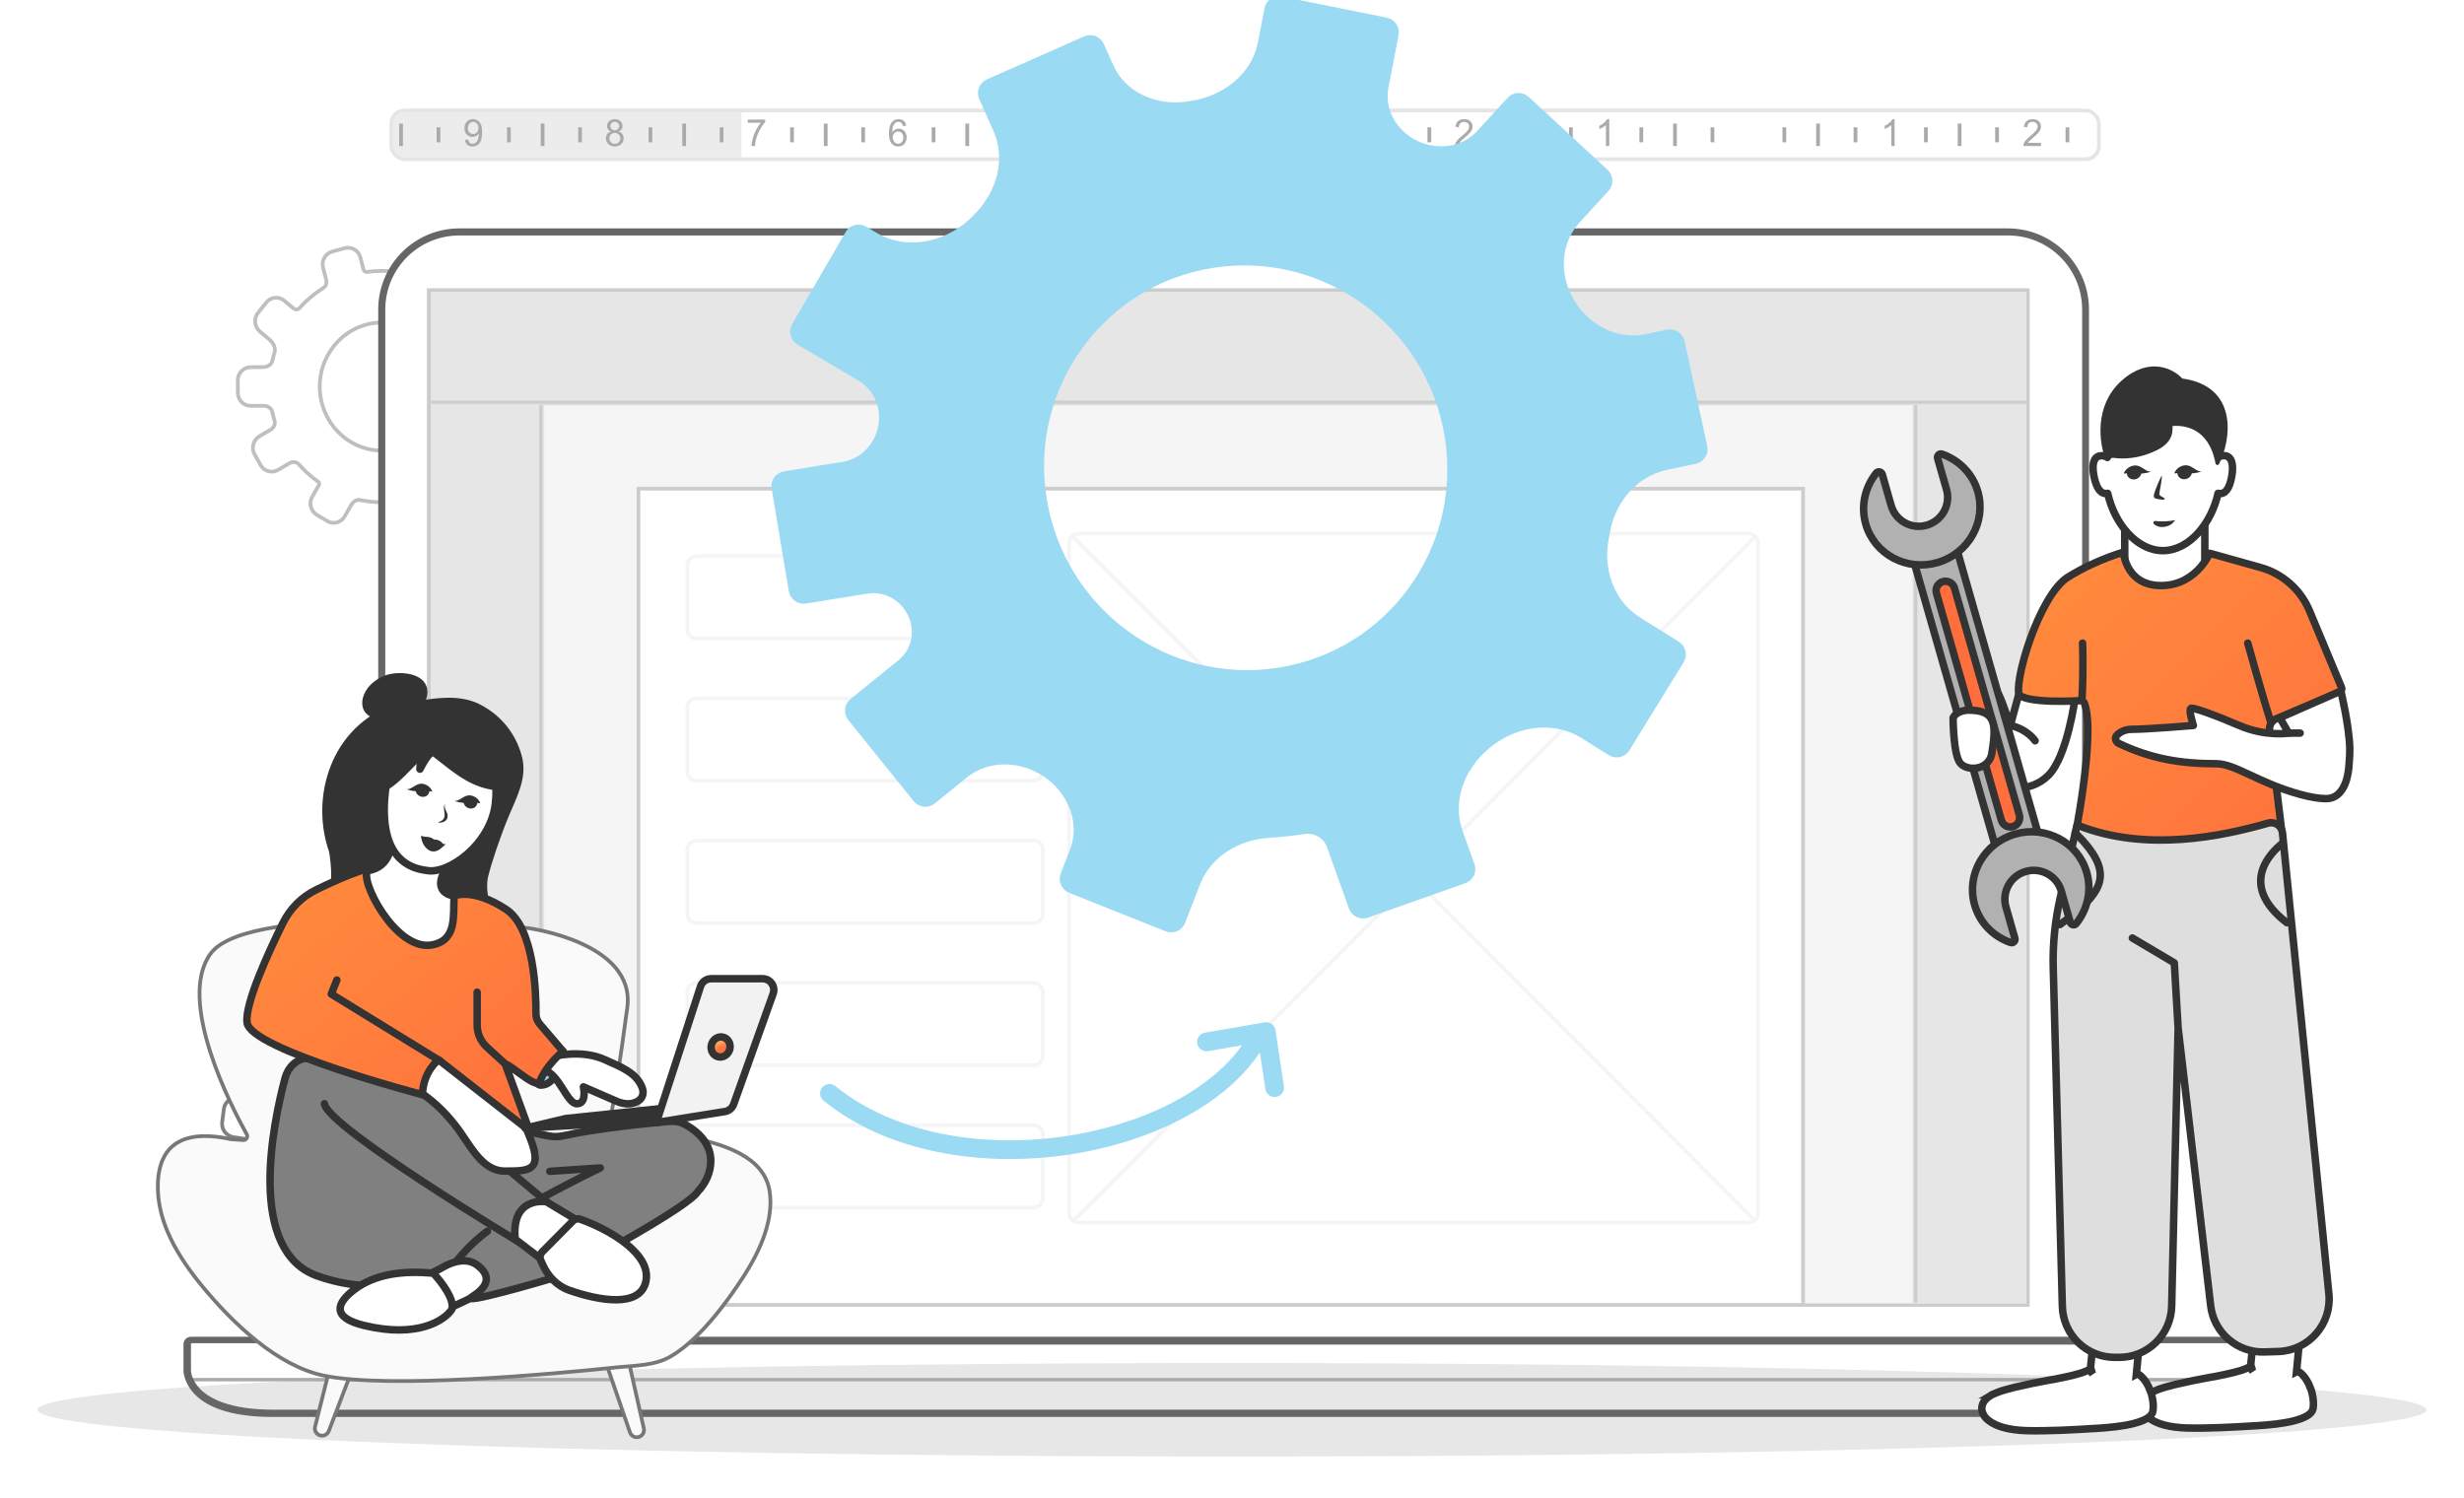 <svg width="658" height="400" viewBox="0 0 658 400" fill="none" xmlns="http://www.w3.org/2000/svg">
<g clip-path="url(#clip0_19_19597)">
<path opacity="0.5" d="M109.203 67.771C109.848 65.964 111.818 65.049 113.604 65.721L116.8 66.923C118.593 67.597 119.526 69.615 118.879 71.428L117.751 74.587C117.439 75.463 117.531 76.709 118.465 77.333C119.616 78.103 120.714 78.953 121.749 79.874C122.455 80.501 123.469 80.316 124.082 79.817L126.582 77.779C128.063 76.572 130.207 76.819 131.378 78.332L133.548 81.138C134.725 82.659 134.471 84.881 132.982 86.094L130.481 88.133C129.764 88.718 129.19 89.808 129.629 90.836C130.491 92.855 131.15 94.986 131.577 97.203C131.67 97.682 132.109 97.971 132.548 97.947L135.669 97.776C137.576 97.671 139.205 99.139 139.305 101.059L139.495 104.703C139.595 106.624 138.126 108.264 136.218 108.368L133.097 108.54C132.394 108.578 131.635 109.028 131.464 109.839C130.977 112.137 130.241 114.34 129.286 116.416C129.012 117.012 129.061 117.649 129.263 118.201C129.464 118.752 129.828 119.254 130.25 119.627L132.868 121.946C134.307 123.219 134.471 125.45 133.234 126.922L131.127 129.429C129.896 130.893 127.745 131.052 126.314 129.786L123.695 127.467C123.018 126.867 121.831 126.56 120.987 127.261C119.113 128.82 117.054 130.152 114.848 131.216C114.078 131.588 113.819 132.465 113.95 133.178L114.606 136.759C114.953 138.653 113.707 140.48 111.829 140.843L108.752 141.437C106.878 141.799 105.077 140.565 104.73 138.676L104.074 135.094C103.979 134.573 103.527 134.105 102.919 134.123C102.636 134.131 102.353 134.135 102.068 134.135C100.064 134.135 98.106 133.934 96.213 133.55C95.171 133.339 94.257 134.041 93.815 134.813L92.035 137.922C91.084 139.585 88.991 140.129 87.356 139.143L84.623 137.494C82.981 136.504 82.421 134.343 83.377 132.672L85.157 129.564C85.327 129.266 85.26 128.869 84.96 128.656C83.064 127.307 81.326 125.74 79.78 123.99C79.103 123.224 77.983 123.295 77.252 123.729L74.283 125.487C72.641 126.46 70.552 125.899 69.613 124.229L67.986 121.335C67.043 119.657 67.62 117.501 69.27 116.523L72.239 114.765C72.984 114.324 73.624 113.38 73.324 112.383C73.088 111.602 72.882 110.807 72.707 110.001C72.467 108.896 71.322 108.37 70.391 108.377L67.007 108.4C65.097 108.413 63.535 106.869 63.522 104.945L63.5 101.561C63.487 99.638 65.029 98.071 66.939 98.058L70.323 98.034C71.287 98.028 72.483 97.486 72.737 96.341C72.904 95.59 73.098 94.849 73.317 94.12C73.527 93.421 73.381 92.721 73.09 92.125C72.798 91.529 72.345 90.999 71.869 90.598L69.396 88.52C67.926 87.285 67.705 85.059 68.904 83.555L71.113 80.785C72.306 79.289 74.453 79.075 75.916 80.304L78.388 82.382C78.816 82.741 79.517 82.781 79.947 82.301C81.831 80.204 83.993 78.375 86.373 76.877C87.131 76.4 87.307 75.46 87.116 74.727L86.267 71.469C85.782 69.606 86.89 67.685 88.735 67.178L92.015 66.278C93.856 65.773 95.74 66.865 96.224 68.722L97.073 71.981C97.176 72.379 97.563 72.685 98.016 72.623C99.341 72.439 100.694 72.345 102.068 72.345C103.317 72.345 104.548 72.423 105.756 72.575C106.879 72.716 107.761 71.812 108.076 70.93L109.203 67.771ZM85.389 103.24C85.389 112.676 92.844 120.348 102.068 120.348C111.292 120.348 118.747 112.676 118.747 103.24C118.747 93.804 111.292 86.132 102.068 86.132C92.844 86.132 85.389 93.804 85.389 103.24Z" stroke="#808080"/>
<path d="M85.83 264.981C85.442 263.091 86.662 261.267 88.558 260.906L91.943 260.26C93.845 259.897 95.704 261.142 96.094 263.038L96.773 266.343C96.961 267.259 97.692 268.279 98.821 268.325C100.217 268.382 101.608 268.535 102.982 268.782C103.915 268.95 104.691 268.262 104.958 267.513L106.048 264.451C106.696 262.634 108.678 261.719 110.48 262.404L113.819 263.675C115.629 264.363 116.572 266.405 115.922 268.23L114.831 271.293C114.518 272.171 114.593 273.408 115.509 274.06C117.308 275.341 118.99 276.825 120.518 278.504C120.848 278.867 121.375 278.883 121.738 278.634L124.34 276.849C125.933 275.755 128.108 276.163 129.197 277.759L131.266 280.788C132.356 282.385 131.948 284.567 130.353 285.661L127.751 287.446C127.168 287.846 126.749 288.629 127.025 289.415C127.806 291.644 128.323 293.921 128.585 296.205C128.66 296.86 129.035 297.381 129.498 297.75C129.959 298.117 130.535 298.357 131.093 298.456L134.563 299.072C136.471 299.411 137.779 301.241 137.481 303.156L136.975 306.414C136.679 308.32 134.903 309.589 133.004 309.251L129.534 308.635C128.637 308.476 127.457 308.835 127.098 309.876C126.297 312.199 125.216 314.424 123.871 316.496C123.402 317.217 123.636 318.106 124.122 318.65L126.56 321.38C127.848 322.823 127.731 325.049 126.298 326.349L123.955 328.474C122.524 329.772 120.324 329.656 119.037 328.215L116.6 325.484C116.245 325.087 115.612 324.924 115.101 325.256C114.861 325.411 114.619 325.564 114.373 325.713C112.645 326.765 110.851 327.621 109.017 328.285C108.012 328.65 107.591 329.728 107.614 330.624L107.704 334.228C107.753 336.156 106.231 337.726 104.302 337.738L101.083 337.757C99.146 337.768 97.534 336.205 97.485 334.269L97.395 330.666C97.386 330.321 97.12 330.016 96.752 329.991C94.412 329.828 92.094 329.395 89.846 328.703C88.865 328.402 87.939 329.048 87.536 329.803L85.895 332.871C84.985 334.572 82.886 335.187 81.203 334.245L78.287 332.614C76.597 331.668 75.966 329.514 76.879 327.806L78.52 324.737L78.079 324.501L78.52 324.737C78.931 323.969 78.99 322.823 78.21 322.125C77.599 321.578 77.006 321.004 76.433 320.403C75.649 319.581 74.389 319.731 73.592 320.224L70.686 322.021C69.042 323.037 66.886 322.528 65.87 320.884L64.082 317.989C63.066 316.345 63.575 314.187 65.219 313.171L68.124 311.375C68.95 310.864 69.697 309.773 69.318 308.657C69.07 307.925 68.849 307.188 68.657 306.447C68.473 305.735 67.982 305.212 67.419 304.852C66.856 304.494 66.189 304.277 65.569 304.183L62.351 303.697C60.435 303.407 59.081 301.612 59.329 299.691L59.786 296.152C60.033 294.239 61.776 292.924 63.683 293.213L66.901 293.699C67.456 293.783 68.077 293.451 68.197 292.816C68.725 290.026 69.634 287.32 70.903 284.784C71.307 283.979 70.968 283.08 70.42 282.55L67.985 280.198C66.593 278.853 66.542 276.621 67.871 275.214L70.229 272.719C71.556 271.316 73.754 271.266 75.143 272.607L77.578 274.96C77.876 275.248 78.367 275.305 78.721 275.017C79.768 274.164 80.885 273.372 82.071 272.65C83.148 271.995 84.25 271.416 85.372 270.911C86.41 270.445 86.699 269.209 86.509 268.286L85.83 264.981ZM83.843 307.935C88.776 316.038 99.214 318.709 107.163 313.87C115.113 309.03 117.533 298.532 112.601 290.429C107.668 282.326 97.23 279.654 89.281 284.494C81.331 289.333 78.91 299.832 83.843 307.935Z" stroke="#808080"/>
<path d="M329 389C505.179 389 648 383.404 648 376.5C648 369.596 505.179 364 329 364C152.821 364 10 369.596 10 376.5C10 383.404 152.821 389 329 389Z" fill="#E7E7E7"/>
<path fill-rule="evenodd" clip-rule="evenodd" d="M536.282 62H122.69C111.214 62 102 71.334 102 82.772V358.259H557.026V82.772C557.026 71.388 547.705 62 536.282 62ZM541.778 347.846H115.309V77.701H541.724V347.846H541.778Z" fill="white"/>
<path fill-rule="evenodd" clip-rule="evenodd" d="M557.912 359.094H101V82.689C101 70.712 110.699 61 122.66 61H536.198C548.159 61 557.858 70.712 557.858 82.689V359.094H557.912ZM102.886 357.205H556.026V82.689C556.026 71.737 547.19 62.888 536.252 62.888H122.66C111.722 62.888 102.886 71.737 102.886 82.689V357.205Z" fill="#666666"/>
<rect x="115" y="77" width="426" height="271" fill="#F5F5F5"/>
<path d="M601.419 368H50V368.917H601.419V368Z" fill="#AAAAAA"/>
<path fill-rule="evenodd" clip-rule="evenodd" d="M579.244 378.42H72.816C62.955 378.42 55.897 376.369 52.017 372.377C49 369.247 49 366.172 49 365.956V359C49 357.895 49.895 357 51 357H600.329C601.986 357 603.329 358.343 603.329 360V365.956C603.329 366.064 603.437 369.14 600.527 372.161C596.648 376.315 589.535 378.42 579.244 378.42ZM50.994 358.888V365.956C50.994 366.064 50.994 368.492 53.526 371.028C55.951 373.456 61.339 376.477 72.923 376.477H579.352C591.313 376.477 596.755 373.456 599.234 370.92C601.659 368.492 601.605 366.01 601.605 365.902V361.727C601.605 360.07 600.262 358.727 598.605 358.727H51.156C51.066 358.727 50.994 358.799 50.994 358.888Z" fill="#666666"/>
<g opacity="0.5">
<g clip-path="url(#clip1_19_19597)">
<g clip-path="url(#clip2_19_19597)">
<rect x="105" y="30" width="93" height="12" fill="#D9D9D9"/>
<rect x="116.6" y="34" width="1" height="4" fill="#555555"/>
<path d="M106.6 33H107.6V39H106.6V33Z" fill="#555555"/>
<path d="M124.164 37.345L125.008 37.267C125.08 37.664 125.217 37.952 125.418 38.131C125.62 38.31 125.879 38.399 126.195 38.399C126.465 38.399 126.701 38.338 126.903 38.214C127.108 38.09 127.276 37.926 127.406 37.721C127.536 37.512 127.645 37.232 127.733 36.881C127.821 36.529 127.865 36.171 127.865 35.807C127.865 35.768 127.863 35.709 127.86 35.631C127.684 35.911 127.443 36.139 127.137 36.315C126.834 36.487 126.506 36.573 126.151 36.573C125.558 36.573 125.057 36.358 124.647 35.929C124.237 35.499 124.032 34.933 124.032 34.23C124.032 33.504 124.245 32.919 124.671 32.477C125.101 32.034 125.638 31.812 126.283 31.812C126.748 31.812 127.173 31.938 127.557 32.188C127.944 32.439 128.237 32.797 128.436 33.263C128.638 33.725 128.739 34.395 128.739 35.274C128.739 36.189 128.639 36.918 128.441 37.462C128.242 38.002 127.946 38.414 127.552 38.697C127.162 38.98 126.703 39.122 126.175 39.122C125.615 39.122 125.158 38.967 124.803 38.658C124.448 38.346 124.235 37.908 124.164 37.345ZM127.762 34.185C127.762 33.681 127.627 33.281 127.357 32.984C127.09 32.688 126.768 32.54 126.39 32.54C126 32.54 125.659 32.7 125.37 33.019C125.08 33.338 124.935 33.751 124.935 34.259C124.935 34.715 125.072 35.086 125.345 35.372C125.622 35.655 125.962 35.797 126.366 35.797C126.773 35.797 127.106 35.655 127.367 35.372C127.63 35.086 127.762 34.69 127.762 34.185Z" fill="#555555"/>
<rect x="154.4" y="34" width="1" height="4" fill="#555555"/>
<path d="M144.4 33H145.4V39H144.4V33Z" fill="#555555"/>
<rect x="135.4" y="34" width="1" height="4" fill="#555555"/>
<path d="M163.184 35.118C162.82 34.985 162.55 34.794 162.374 34.547C162.198 34.3 162.11 34.003 162.11 33.658C162.11 33.137 162.297 32.7 162.672 32.345C163.046 31.99 163.544 31.812 164.166 31.812C164.791 31.812 165.294 31.995 165.675 32.359C166.055 32.721 166.246 33.162 166.246 33.683C166.246 34.015 166.158 34.304 165.982 34.552C165.81 34.796 165.546 34.985 165.191 35.118C165.631 35.261 165.964 35.492 166.192 35.812C166.423 36.13 166.539 36.511 166.539 36.954C166.539 37.566 166.322 38.08 165.889 38.497C165.456 38.914 164.887 39.122 164.18 39.122C163.474 39.122 162.904 38.914 162.471 38.497C162.038 38.077 161.822 37.555 161.822 36.93C161.822 36.464 161.939 36.075 162.174 35.763C162.411 35.447 162.748 35.232 163.184 35.118ZM163.009 33.629C163.009 33.967 163.118 34.244 163.336 34.459C163.554 34.674 163.837 34.781 164.185 34.781C164.524 34.781 164.801 34.675 165.015 34.464C165.233 34.249 165.343 33.987 165.343 33.678C165.343 33.355 165.23 33.085 165.006 32.867C164.784 32.646 164.508 32.535 164.176 32.535C163.84 32.535 163.562 32.643 163.341 32.857C163.119 33.072 163.009 33.329 163.009 33.629ZM162.725 36.935C162.725 37.185 162.784 37.428 162.901 37.662C163.022 37.897 163.199 38.079 163.433 38.209C163.668 38.336 163.92 38.399 164.19 38.399C164.61 38.399 164.957 38.264 165.23 37.994C165.504 37.724 165.64 37.38 165.64 36.964C165.64 36.541 165.499 36.191 165.216 35.914C164.936 35.637 164.584 35.499 164.161 35.499C163.747 35.499 163.404 35.636 163.131 35.909C162.86 36.183 162.725 36.524 162.725 36.935Z" fill="#555555"/>
<rect x="192.2" y="34" width="1" height="4" fill="#555555"/>
<path d="M182.2 33H183.2V39H182.2V33Z" fill="#555555"/>
<rect x="173.2" y="34" width="1" height="4" fill="#555555"/>
<path d="M199.69 32.779V31.935H204.324V32.618C203.868 33.103 203.416 33.748 202.967 34.552C202.521 35.356 202.176 36.183 201.932 37.032C201.756 37.631 201.643 38.287 201.595 39H200.691C200.701 38.437 200.812 37.757 201.023 36.959C201.235 36.161 201.538 35.393 201.932 34.654C202.329 33.912 202.75 33.287 203.196 32.779H199.69Z" fill="#555555"/>
<rect x="230" y="34" width="1" height="4" fill="#555555"/>
<path d="M220 33H221V39H220V33Z" fill="#555555"/>
<rect x="211" y="34" width="1" height="4" fill="#555555"/>
<path d="M241.992 33.595L241.118 33.663C241.04 33.318 240.929 33.067 240.786 32.911C240.549 32.66 240.256 32.535 239.907 32.535C239.627 32.535 239.382 32.613 239.17 32.77C238.893 32.971 238.675 33.266 238.516 33.653C238.356 34.041 238.273 34.592 238.267 35.309C238.478 34.986 238.737 34.747 239.043 34.591C239.349 34.435 239.67 34.356 240.005 34.356C240.591 34.356 241.089 34.573 241.499 35.006C241.912 35.435 242.119 35.992 242.119 36.676C242.119 37.125 242.021 37.543 241.826 37.931C241.634 38.315 241.369 38.609 241.03 38.815C240.692 39.02 240.308 39.122 239.878 39.122C239.146 39.122 238.548 38.853 238.086 38.316C237.624 37.776 237.393 36.887 237.393 35.65C237.393 34.267 237.648 33.261 238.159 32.633C238.605 32.086 239.206 31.812 239.961 31.812C240.524 31.812 240.985 31.97 241.343 32.286C241.704 32.602 241.921 33.038 241.992 33.595ZM238.403 36.681C238.403 36.983 238.467 37.273 238.594 37.55C238.724 37.827 238.905 38.038 239.136 38.185C239.367 38.328 239.609 38.399 239.863 38.399C240.234 38.399 240.553 38.25 240.82 37.95C241.087 37.651 241.221 37.244 241.221 36.73C241.221 36.235 241.089 35.846 240.825 35.562C240.562 35.276 240.229 35.133 239.829 35.133C239.432 35.133 239.095 35.276 238.818 35.562C238.542 35.846 238.403 36.218 238.403 36.681Z" fill="#555555"/>
<rect x="267.8" y="34" width="1" height="4" fill="#555555"/>
<path d="M257.8 33H258.8V39H257.8V33Z" fill="#555555"/>
<rect x="248.8" y="34" width="1" height="4" fill="#555555"/>
<path d="M275.232 37.125L276.155 37.047C276.223 37.496 276.381 37.835 276.628 38.062C276.879 38.287 277.18 38.399 277.531 38.399C277.955 38.399 278.313 38.24 278.606 37.921C278.899 37.602 279.045 37.179 279.045 36.651C279.045 36.15 278.904 35.755 278.62 35.465C278.34 35.175 277.973 35.03 277.517 35.03C277.234 35.03 276.978 35.095 276.75 35.226C276.522 35.352 276.343 35.519 276.213 35.724L275.388 35.616L276.081 31.939H279.641V32.779H276.784L276.399 34.703C276.828 34.404 277.279 34.254 277.751 34.254C278.376 34.254 278.904 34.47 279.333 34.903C279.763 35.336 279.978 35.893 279.978 36.573C279.978 37.221 279.789 37.781 279.411 38.253C278.952 38.832 278.326 39.122 277.531 39.122C276.88 39.122 276.348 38.94 275.935 38.575C275.525 38.211 275.29 37.727 275.232 37.125Z" fill="#555555"/>
<rect x="305.6" y="34" width="1" height="4" fill="#555555"/>
<path d="M295.6 33H296.6V39H295.6V33Z" fill="#555555"/>
<rect x="286.6" y="34" width="1" height="4" fill="#555555"/>
<path d="M315.849 39V37.286H312.744V36.48L316.01 31.842H316.728V36.48H317.695V37.286H316.728V39H315.849ZM315.849 36.48V33.253L313.608 36.48H315.849Z" fill="#555555"/>
<rect x="343.4" y="34" width="1" height="4" fill="#555555"/>
<path d="M333.4 33H334.4V39H333.4V33Z" fill="#555555"/>
<rect x="324.4" y="34" width="1" height="4" fill="#555555"/>
<path d="M350.837 37.11L351.715 36.993C351.816 37.491 351.987 37.851 352.228 38.072C352.472 38.29 352.769 38.399 353.117 38.399C353.53 38.399 353.879 38.256 354.162 37.97C354.448 37.683 354.591 37.328 354.591 36.905C354.591 36.502 354.46 36.17 354.196 35.909C353.932 35.645 353.597 35.514 353.19 35.514C353.024 35.514 352.817 35.546 352.57 35.611L352.668 34.84C352.726 34.846 352.773 34.85 352.809 34.85C353.184 34.85 353.52 34.752 353.82 34.557C354.119 34.361 354.269 34.06 354.269 33.653C354.269 33.331 354.16 33.064 353.942 32.852C353.724 32.641 353.442 32.535 353.097 32.535C352.755 32.535 352.471 32.643 352.243 32.857C352.015 33.072 351.868 33.395 351.803 33.824L350.924 33.668C351.032 33.079 351.276 32.623 351.657 32.301C352.038 31.975 352.511 31.812 353.078 31.812C353.468 31.812 353.828 31.897 354.157 32.066C354.486 32.232 354.736 32.46 354.909 32.75C355.085 33.04 355.172 33.347 355.172 33.673C355.172 33.982 355.089 34.264 354.923 34.518C354.757 34.772 354.512 34.973 354.186 35.123C354.609 35.221 354.938 35.424 355.172 35.733C355.407 36.039 355.524 36.423 355.524 36.886C355.524 37.511 355.296 38.041 354.84 38.477C354.385 38.91 353.809 39.127 353.112 39.127C352.484 39.127 351.961 38.94 351.545 38.565C351.131 38.191 350.895 37.706 350.837 37.11Z" fill="#555555"/>
<rect x="381.2" y="34" width="1" height="4" fill="#555555"/>
<path d="M371.2 33H372.2V39H371.2V33Z" fill="#555555"/>
<rect x="362.2" y="34" width="1" height="4" fill="#555555"/>
<path d="M393.251 38.155V39H388.519C388.513 38.788 388.547 38.585 388.622 38.39C388.742 38.067 388.934 37.75 389.198 37.438C389.465 37.125 389.849 36.764 390.35 36.353C391.128 35.715 391.654 35.211 391.928 34.84C392.201 34.465 392.338 34.112 392.338 33.78C392.338 33.432 392.212 33.139 391.962 32.901C391.714 32.66 391.391 32.54 390.99 32.54C390.567 32.54 390.228 32.667 389.974 32.921C389.721 33.175 389.592 33.526 389.589 33.976L388.685 33.883C388.747 33.209 388.98 32.696 389.384 32.345C389.787 31.99 390.329 31.812 391.01 31.812C391.696 31.812 392.24 32.003 392.641 32.384C393.041 32.765 393.241 33.237 393.241 33.8C393.241 34.086 393.182 34.368 393.065 34.645C392.948 34.921 392.753 35.213 392.479 35.519C392.209 35.825 391.758 36.245 391.127 36.778C390.599 37.221 390.261 37.522 390.111 37.682C389.961 37.838 389.838 37.996 389.74 38.155H393.251Z" fill="#555555"/>
<rect x="419" y="34" width="1" height="4" fill="#555555"/>
<path d="M409 33H410V39H409V33Z" fill="#555555"/>
<rect x="400" y="34" width="1" height="4" fill="#555555"/>
<path d="M429.742 39H428.863V33.399C428.652 33.601 428.373 33.803 428.028 34.005C427.687 34.207 427.379 34.358 427.106 34.459V33.609C427.597 33.378 428.027 33.098 428.395 32.77C428.762 32.441 429.023 32.122 429.176 31.812H429.742V39Z" fill="#555555"/>
<rect x="456.8" y="34" width="1" height="4" fill="#555555"/>
<path d="M446.8 33H447.8V39H446.8V33Z" fill="#555555"/>
<rect x="437.8" y="34" width="1" height="4" fill="#555555"/>
</g>
<g clip-path="url(#clip3_19_19597)">
<path d="M505.942 39H505.063V33.399C504.852 33.601 504.574 33.803 504.229 34.005C503.887 34.207 503.579 34.358 503.306 34.459V33.609C503.797 33.378 504.227 33.098 504.595 32.77C504.963 32.441 505.223 32.122 505.376 31.812H505.942V39Z" fill="#555555"/>
<rect x="495" y="34" width="1" height="4" fill="#555555"/>
<path d="M485 33H486V39H485V33Z" fill="#555555"/>
<rect x="476" y="34" width="1" height="4" fill="#555555"/>
<path d="M545.051 38.155V39H540.32C540.313 38.788 540.347 38.585 540.422 38.39C540.543 38.067 540.735 37.75 540.998 37.438C541.265 37.125 541.649 36.764 542.151 36.353C542.929 35.715 543.454 35.211 543.728 34.84C544.001 34.465 544.138 34.112 544.138 33.78C544.138 33.432 544.013 33.139 543.762 32.901C543.515 32.66 543.191 32.54 542.79 32.54C542.367 32.54 542.029 32.667 541.775 32.921C541.521 33.175 541.392 33.526 541.389 33.976L540.486 33.883C540.547 33.209 540.78 32.696 541.184 32.345C541.587 31.99 542.129 31.812 542.81 31.812C543.497 31.812 544.04 32.003 544.441 32.384C544.841 32.765 545.041 33.237 545.041 33.8C545.041 34.086 544.983 34.368 544.865 34.645C544.748 34.921 544.553 35.213 544.28 35.519C544.009 35.825 543.559 36.245 542.927 36.778C542.4 37.221 542.061 37.522 541.911 37.682C541.762 37.838 541.638 37.996 541.54 38.155H545.051Z" fill="#555555"/>
<rect x="532.8" y="34" width="1" height="4" fill="#555555"/>
<path d="M522.8 33H523.8V39H522.8V33Z" fill="#555555"/>
<rect x="513.8" y="34" width="1" height="4" fill="#555555"/>
<rect x="551.6" y="34" width="1" height="4" fill="#555555"/>
</g>
</g>
<rect x="104.5" y="29.5" width="456" height="13" rx="3.5" stroke="#CBCBCB"/>
</g>
<mask id="path-59-inside-1_19_19597" fill="white">
<path d="M115 78H542V108H115V78Z"/>
</mask>
<path d="M115 78H542V108H115V78Z" fill="#E6E6E6"/>
<path d="M542 107H115V109H542V107Z" fill="#CCCCCC" mask="url(#path-59-inside-1_19_19597)"/>
<mask id="path-61-inside-2_19_19597" fill="white">
<path d="M542 348V108H511V348H542Z"/>
</mask>
<path d="M542 348V108H511V348H542Z" fill="#E6E6E6"/>
<path d="M512 108V348H510V108H512Z" fill="#CCCCCC" mask="url(#path-61-inside-2_19_19597)"/>
<mask id="path-63-inside-3_19_19597" fill="white">
<path d="M115 348L115 108H145V348H115Z"/>
</mask>
<path d="M115 348L115 108H145V348H115Z" fill="#E6E6E6"/>
<path d="M144 108V348H146V108H144Z" fill="#CCCCCC" mask="url(#path-63-inside-3_19_19597)"/>
<path fill-rule="evenodd" clip-rule="evenodd" d="M541.946 349H114V77H542V349H541.946ZM115.025 348.08H541.137V77.974H115.025V348.08Z" fill="#CCCCCC"/>
<rect x="170.5" y="130.5" width="311" height="218" fill="white" stroke="#CCCCCC"/>
<path d="M612.775 357.665L614.14 357.335L614.005 358.733L613.269 366.36L613.635 366.175L614.12 366.501C614.419 366.702 614.624 366.909 614.825 367.112C614.832 367.119 614.84 367.127 614.847 367.134C615.529 367.821 616.088 368.723 616.543 369.639L616.647 369.849V369.903C616.654 369.922 616.661 369.944 616.669 369.968C616.811 370.27 616.948 370.615 617.07 370.922L617.079 370.946C617.234 371.335 617.401 371.83 617.49 372.349C617.794 373.664 617.878 374.939 617.715 376.09L617.711 376.117L617.706 376.144C617.507 377.146 616.671 377.809 615.847 378.258C614.979 378.731 613.846 379.118 612.598 379.451L612.598 379.451L612.59 379.453C609.687 380.203 605.938 380.569 602.264 380.786L602.235 380.788H602.205H602.022C596.42 381.149 589.495 381.513 583.921 381.367L583.915 381.367C579.251 381.22 575.998 380.27 574.03 378.798C573.06 378.166 572.508 377.342 572.227 376.588C571.936 375.805 571.916 375.034 572.24 374.266C572.632 373.288 573.449 372.504 574.471 371.931C574.526 371.891 574.576 371.86 574.615 371.838L574.665 371.787L574.828 371.712C575.812 371.254 577.012 370.801 578.355 370.425C579.887 369.984 581.702 369.545 583.514 369.18C584.923 368.838 586.416 368.557 587.879 368.281C588.599 368.146 589.312 368.011 590.003 367.872L590.019 367.869L590.035 367.866L591.317 367.651C595.086 366.92 598.254 366.217 599.986 365.411L600.784 365.04L601.253 365.784C601.348 365.933 601.457 366.078 601.579 366.217C601.545 366.143 601.521 366.07 601.509 366.036C601.489 365.978 601.469 365.912 601.448 365.845C601.407 365.71 601.36 365.546 601.315 365.386C601.286 365.285 601.259 365.189 601.234 365.102C601.175 364.892 601.131 364.734 601.112 364.676L601.044 364.473L601.067 364.259L601.808 357.085L601.99 355.321L603.405 356.39C604.1 356.916 604.793 357.386 605.383 357.748C605.996 358.124 606.435 358.343 606.643 358.413L606.686 358.427C609.125 358.283 611.097 358.07 612.775 357.665ZM574.699 371.794C574.699 371.794 574.696 371.795 574.691 371.798L574.691 371.798C574.696 371.795 574.699 371.794 574.699 371.794Z" fill="#FEFEFE" stroke="#333333" stroke-width="2"/>
<path d="M569.999 358.376L571.365 358.045L571.23 359.444L570.493 367.071L570.859 366.886L571.344 367.212C571.643 367.413 571.848 367.62 572.049 367.823C572.057 367.83 572.064 367.838 572.071 367.845C572.753 368.532 573.313 369.434 573.767 370.35L573.871 370.56V370.614C573.878 370.633 573.885 370.654 573.893 370.679C574.036 370.981 574.173 371.326 574.294 371.633L574.304 371.657C574.458 372.046 574.625 372.541 574.715 373.06C575.019 374.375 575.103 375.65 574.94 376.801L574.936 376.828L574.93 376.855C574.732 377.857 573.895 378.52 573.071 378.969C572.203 379.442 571.071 379.829 569.822 380.162L569.822 380.162L569.815 380.164C566.911 380.914 563.162 381.28 559.488 381.497L559.459 381.499H559.429H559.246C553.644 381.86 546.719 382.224 541.145 382.078L541.14 382.078C536.476 381.931 533.222 380.981 531.254 379.509C530.284 378.877 529.732 378.053 529.452 377.299C529.16 376.515 529.141 375.745 529.464 374.977C529.856 373.999 530.674 373.214 531.695 372.642C531.75 372.602 531.8 372.571 531.839 372.549L531.89 372.498L532.052 372.422C533.037 371.965 534.237 371.512 535.579 371.136C537.112 370.695 538.927 370.256 540.739 369.891C542.147 369.549 543.641 369.268 545.104 368.992C545.824 368.857 546.536 368.722 547.228 368.583L547.243 368.58L547.259 368.577L548.541 368.362C552.311 367.631 555.478 366.928 557.211 366.122L558.008 365.751L558.478 366.495C558.572 366.644 558.681 366.789 558.803 366.928C558.77 366.854 558.745 366.781 558.733 366.747C558.714 366.689 558.693 366.623 558.672 366.556C558.631 366.42 558.584 366.257 558.539 366.097C558.51 365.996 558.483 365.9 558.459 365.813C558.4 365.603 558.355 365.445 558.336 365.387L558.269 365.184L558.291 364.97L559.032 357.796L559.215 356.032L560.63 357.101C561.325 357.626 562.017 358.097 562.607 358.459C563.22 358.835 563.659 359.054 563.867 359.124L563.91 359.138C566.35 358.994 568.321 358.781 569.999 358.376ZM531.923 372.505C531.923 372.505 531.92 372.506 531.915 372.509L531.916 372.509C531.921 372.506 531.923 372.505 531.923 372.505Z" fill="#FEFEFE" stroke="#333333" stroke-width="2"/>
<path d="M554.161 186.277C554.161 186.277 552.124 201.926 547.032 207.04C541.939 212.153 534.81 210.108 534.81 210.108L531.755 189.652L530.736 184.538C530.736 184.538 532.773 183.516 533.792 185.561C534.81 187.607 536.847 193.743 536.847 193.743L539.902 182.493L554.161 186.277Z" fill="white" stroke="#333333" stroke-width="2" stroke-linecap="round" stroke-linejoin="round"/>
<path d="M588.789 137.491H567.401V164.083H588.789V137.491Z" fill="white" stroke="#333333" stroke-width="2" stroke-linecap="round" stroke-linejoin="round"/>
<path d="M595.919 127.529C595.379 130.301 594.319 132.152 592.394 131.774C592.374 131.774 592.343 131.763 592.323 131.753C590.551 139.782 584.623 147.056 577.586 147.056C570.548 147.056 564.621 139.782 562.848 131.753C560.944 132.142 559.855 130.26 559.254 127.529C558.653 124.767 558.775 122.19 560.699 121.761C561.392 121.607 562.115 121.75 562.767 122.139C564.427 113.916 570.436 107.83 577.586 107.83C584.735 107.83 590.734 113.906 592.404 122.108C593.016 121.74 593.688 121.597 594.35 121.73C596.285 122.118 596.469 124.757 595.919 127.529Z" fill="white" stroke="#333333" stroke-width="2" stroke-linecap="round" stroke-linejoin="round"/>
<path d="M566.801 147.54C566.877 147.517 566.949 147.495 567.019 147.475C567.033 147.574 567.049 147.678 567.067 147.786C567.221 148.714 567.531 149.967 568.161 151.233C568.792 152.501 569.756 153.801 571.221 154.782C572.692 155.767 574.609 156.389 577.076 156.389C582.022 156.389 585.391 153.995 587.492 151.642C588.54 150.469 589.281 149.299 589.761 148.422C589.895 148.177 590.009 147.954 590.104 147.759L603.678 151.562C609.569 153.213 614.38 157.469 616.737 163.114L625.288 183.59C625.501 184.1 625.26 184.685 624.751 184.898L607.892 191.947C606.653 192.465 605.909 193.743 606.07 195.075L609.597 224.257L581.026 234.151L564.186 232.659L553.744 225.509C553.78 225.328 553.823 225.111 553.872 224.862C554.033 224.031 554.261 222.836 554.525 221.376C555.051 218.458 555.722 214.48 556.298 210.242C556.873 206.008 557.355 201.497 557.499 197.519C557.642 193.591 557.466 190.02 556.625 187.768C556.471 187.354 556.063 187.091 555.622 187.12C555.622 187.12 555.622 187.12 555.622 187.12L555.621 187.12L555.62 187.12L555.612 187.121L555.581 187.123L555.456 187.131C555.346 187.137 555.184 187.147 554.976 187.157C554.56 187.179 553.961 187.207 553.237 187.231C551.786 187.278 549.835 187.31 547.827 187.246C545.81 187.183 543.772 187.026 542.131 186.705C541.309 186.545 540.622 186.35 540.101 186.124C539.561 185.89 539.306 185.668 539.208 185.52C539.192 185.496 539.132 185.378 539.085 185.093C539.04 184.821 539.017 184.462 539.024 184.011C539.039 183.111 539.173 181.939 539.422 180.562C539.92 177.812 540.859 174.35 542.117 170.81C543.376 167.271 544.943 163.687 546.687 160.686C548.446 157.656 550.32 155.337 552.146 154.191C556.147 151.679 560.157 149.917 563.17 148.782C564.675 148.215 565.928 147.807 566.801 147.54Z" fill="url(#paint0_linear_19_19597)" stroke="#333333" stroke-width="2" stroke-linecap="round" stroke-linejoin="round"/>
<path d="M621.916 345.546L609.524 222.434C609.334 220.553 607.476 219.318 605.659 219.837C593.622 223.279 573.103 227.74 554.67 220.336L550.207 239.64C548.775 245.837 548.137 252.191 548.308 258.549L550.739 348.878C550.943 356.461 557.148 362.501 564.734 362.501H565.943C573.549 362.501 579.763 356.429 579.939 348.826L581.66 274.543L590.347 348.698C591.193 355.924 597.434 361.298 604.705 361.062L608.44 360.941C616.541 360.679 622.728 353.612 621.916 345.546Z" fill="#DEDEDE"/>
<path d="M581.66 274.543L590.347 348.698C591.193 355.924 597.434 361.298 604.705 361.062L608.44 360.941C616.541 360.679 622.728 353.612 621.916 345.546L609.524 222.434C609.334 220.553 607.476 219.318 605.659 219.837C593.622 223.279 573.103 227.74 554.67 220.336L550.207 239.64C548.775 245.837 548.137 252.191 548.308 258.549L550.739 348.878C550.943 356.461 557.148 362.501 564.734 362.501H565.943C573.549 362.501 579.763 356.429 579.939 348.826L581.66 274.543ZM581.66 274.543L580.641 257.156L569.438 250.508" stroke="#333333" stroke-width="2" stroke-linecap="round" stroke-linejoin="round"/>
<path d="M554.161 222.381C565.029 233.182 561.992 238.203 550.087 246.928" stroke="#333333" stroke-width="2" stroke-linecap="round" stroke-linejoin="round"/>
<path d="M610.687 246.416C597.437 236.178 606.664 227.597 609.251 225.408" stroke="#333333" stroke-width="2" stroke-linecap="round" stroke-linejoin="round"/>
<path d="M625.114 184.538C625.114 184.538 627.393 194.015 627.491 199.88C627.516 201.423 627.399 203.263 627.236 205.004C626.853 209.101 625.172 213.366 621.057 213.292C619.364 213.261 617.148 212.947 614.251 212.153C603.047 209.085 596.937 203.971 591.844 203.971C581.979 203.971 574.299 202.543 565.901 198.591C565.003 198.168 564.594 197.112 565.276 196.391C566.029 195.595 567.321 194.766 569.438 194.766C573.512 194.766 585.733 193.743 585.733 193.743C585.733 193.743 584.206 189.141 585.224 189.141C586.243 189.141 590.826 190.675 597.955 193.743C605.084 196.812 611.195 195.789 611.195 195.789L608.819 191.698L625.114 184.538Z" fill="white" stroke="#333333" stroke-width="2" stroke-linecap="round" stroke-linejoin="round"/>
<path d="M614.25 195.789H611.195" stroke="#333333" stroke-width="2" stroke-linecap="round" stroke-linejoin="round"/>
<path d="M556.14 171.754C556.14 171.754 556.413 177.99 556.021 186.226" stroke="#333333" stroke-width="2" stroke-linecap="round" stroke-linejoin="round"/>
<path d="M600.257 171.754C600.257 171.754 603.966 185.138 606.433 193.003" stroke="#333333" stroke-width="2" stroke-linecap="round" stroke-linejoin="round"/>
<path d="M543.467 197.835C543.467 197.835 541.41 194.725 536.847 193.743" stroke="#333333" stroke-width="2" stroke-linecap="round" stroke-linejoin="round"/>
<path d="M546.017 228.715L521.818 144.061L510.359 147.364L534.559 232.019L546.017 228.715Z" fill="#B1B1B1" stroke="#333333" stroke-width="2" stroke-miterlimit="10"/>
<path d="M528.179 131.323C526.789 126.459 523.115 122.855 518.603 121.283C517.884 121.033 517.23 121.713 517.44 122.447L519.809 130.735C520.977 134.82 518.615 139.082 514.53 140.259C510.446 141.437 506.192 139.082 505.024 134.997L502.655 126.709C502.445 125.976 501.531 125.747 501.054 126.342C498.06 130.078 496.848 135.087 498.239 139.954C500.545 148.02 509.115 152.624 517.383 150.241C525.652 147.857 530.485 139.389 528.179 131.323Z" fill="#B1B1B1" stroke="#333333" stroke-width="2" stroke-miterlimit="10"/>
<path d="M557.257 233.042C558.648 237.909 557.437 242.922 554.441 246.655C553.964 247.25 553.051 247.021 552.841 246.288L550.472 237.999C549.304 233.914 545.05 231.559 540.966 232.737C536.881 233.914 534.519 238.176 535.686 242.261L538.056 250.55C538.265 251.283 537.612 251.963 536.893 251.713C532.381 250.141 528.708 246.54 527.316 241.673C525.011 233.607 529.844 225.139 538.112 222.756C546.381 220.372 554.952 224.979 557.257 233.042Z" fill="#B1B1B1" stroke="#333333" stroke-width="2" stroke-miterlimit="10"/>
<path d="M539.256 217.66L521.926 157.034C521.546 155.707 520.163 154.941 518.836 155.324C517.509 155.706 516.741 157.092 517.121 158.419L534.451 219.045C534.831 220.372 536.214 221.138 537.541 220.756C538.868 220.373 539.636 218.987 539.256 217.66Z" fill="#FF6F3D" stroke="#333333" stroke-width="2" stroke-miterlimit="10"/>
<path d="M521.57 191.698C521.57 191.698 521.57 201.926 523.607 203.971C525.644 206.017 530.826 205.653 531.845 201.562C533.193 193.454 533.109 189.652 525.644 189.652C525.644 189.652 522.589 189.652 521.57 191.698Z" fill="white" stroke="#333333" stroke-width="2" stroke-linecap="round" stroke-linejoin="round"/>
<path d="M592.142 123.683C590.291 113.803 583.349 112.862 579.647 113.333C579.647 114.744 580.241 117.687 575.482 119.92C569.467 122.742 565.001 121.79 564.528 121.79C564.148 121.79 563.328 121.638 562.818 122.661C561.08 118.409 559.694 108.46 566.897 102.035C574.1 95.609 580.324 99.043 582.535 101.562C597.321 103.452 595.301 117.384 592.142 123.683Z" fill="#333333" stroke="#333333" stroke-linejoin="round"/>
<path fill-rule="evenodd" clip-rule="evenodd" d="M585.333 126.406C586.205 126.406 587.27 126.138 587.961 125.9C586.382 126.034 585.362 124.086 583.47 124.267C582.581 124.349 581.24 124.898 580.619 126.376C580.898 126.494 581.341 126.347 581.427 126.334C581.711 128.606 584.77 128.461 585.333 126.406Z" fill="#333333"/>
<path fill-rule="evenodd" clip-rule="evenodd" d="M571.853 126.457C572.726 126.458 573.79 126.19 574.481 125.952C572.902 126.085 571.882 124.138 569.991 124.318C569.102 124.4 567.76 124.95 567.139 126.428C567.419 126.545 567.862 126.398 567.947 126.385C568.231 128.658 571.291 128.512 571.853 126.457Z" fill="#333333"/>
<path fill-rule="evenodd" clip-rule="evenodd" d="M575.32 131.663C575.32 131.663 574.764 133.021 575.728 133.155C576.182 133.3 577.935 133.659 578.123 133.276C577.847 132.672 576.6 132.59 576.626 131.845C576.782 130.708 577.387 128.164 577.3 126.95C576.704 128.034 575.671 130.461 575.32 131.663Z" fill="#333333"/>
<path fill-rule="evenodd" clip-rule="evenodd" d="M580.847 138.903C580.773 139.112 580.168 139.772 579.788 140.044C578.535 140.859 576.664 141.087 575.431 140.148C574.816 139.827 574.961 139.023 575.688 139.135C577.182 139.387 579.665 139.183 580.847 138.903Z" fill="#333333"/>
<rect x="285.5" y="142.5" width="184" height="184" rx="2.5" stroke="#F5F5F5"/>
<path fill-rule="evenodd" clip-rule="evenodd" d="M285.999 326.001L468.146 143.147L468.854 143.853L286.708 326.707L285.999 326.001Z" fill="#F5F5F5"/>
<path fill-rule="evenodd" clip-rule="evenodd" d="M468 326L286 143.5L286.713 142.799L468.713 325.299L468 326Z" fill="#F5F5F5"/>
<path fill-rule="evenodd" clip-rule="evenodd" d="M276 301H186C184.895 301 184 301.895 184 303V320C184 321.105 184.895 322 186 322H276C277.105 322 278 321.105 278 320V303C278 301.895 277.105 301 276 301ZM186 300C184.343 300 183 301.343 183 303V320C183 321.657 184.343 323 186 323H276C277.657 323 279 321.657 279 320V303C279 301.343 277.657 300 276 300H186Z" fill="#F5F5F5"/>
<path fill-rule="evenodd" clip-rule="evenodd" d="M276 263H186C184.895 263 184 263.895 184 265V282C184 283.105 184.895 284 186 284H276C277.105 284 278 283.105 278 282V265C278 263.895 277.105 263 276 263ZM186 262C184.343 262 183 263.343 183 265V282C183 283.657 184.343 285 186 285H276C277.657 285 279 283.657 279 282V265C279 263.343 277.657 262 276 262H186Z" fill="#F5F5F5"/>
<path fill-rule="evenodd" clip-rule="evenodd" d="M276 225H186C184.895 225 184 225.895 184 227V244C184 245.105 184.895 246 186 246H276C277.105 246 278 245.105 278 244V227C278 225.895 277.105 225 276 225ZM186 224C184.343 224 183 225.343 183 227V244C183 245.657 184.343 247 186 247H276C277.657 247 279 245.657 279 244V227C279 225.343 277.657 224 276 224H186Z" fill="#F5F5F5"/>
<path fill-rule="evenodd" clip-rule="evenodd" d="M276 187H186C184.895 187 184 187.895 184 189V206C184 207.105 184.895 208 186 208H276C277.105 208 278 207.105 278 206V189C278 187.895 277.105 187 276 187ZM186 186C184.343 186 183 187.343 183 189V206C183 207.657 184.343 209 186 209H276C277.657 209 279 207.657 279 206V189C279 187.343 277.657 186 276 186H186Z" fill="#F5F5F5"/>
<path fill-rule="evenodd" clip-rule="evenodd" d="M276 149H186C184.895 149 184 149.895 184 151V168C184 169.105 184.895 170 186 170H276C277.105 170 278 169.105 278 168V151C278 149.895 277.105 149 276 149ZM186 148C184.343 148 183 149.343 183 151V168C183 169.657 184.343 171 186 171H276C277.657 171 279 169.657 279 168V151C279 149.343 277.657 148 276 148H186Z" fill="#F5F5F5"/>
<path d="M84.139 381.029C83.835 382.242 84.753 383.417 86.004 383.417C86.8 383.417 87.514 382.926 87.799 382.182L97.166 357.697L90.354 356.184L84.139 381.029Z" fill="#FAFAFA" stroke="#777777" stroke-linecap="round" stroke-linejoin="round"/>
<path d="M171.933 381.487C172.204 382.692 171.287 383.838 170.052 383.838C169.229 383.838 168.497 383.315 168.229 382.538L158.837 355.259L165.649 353.578L171.933 381.487Z" fill="#FAFAFA" stroke="#777777" stroke-linecap="round" stroke-linejoin="round"/>
<path d="M179.121 362.247C174.845 364.756 169.569 364.662 164.637 365.179C147.215 367.003 103.872 370.974 86.525 367.387C73.965 364.79 62.149 353.277 54.337 343.901C47.547 335.753 41.585 326.05 42.183 315.46C42.612 307.864 46.728 300.998 61.599 304.235L64.938 304.467C65.743 304.522 66.295 303.653 65.902 302.948C61.909 295.784 47.016 267.191 56.248 254.67C66.845 240.297 141.026 247.862 141.026 247.862C141.026 247.862 169.79 251.644 167.519 269.043C165.612 283.652 163.706 294.986 163.143 298.246C163.051 298.778 163.397 299.285 163.926 299.397L183.38 303.49C192.892 305.492 204.142 308.647 205.543 318.266C206.32 323.598 204.98 330.986 198.554 340.91C190.263 353.715 183.661 359.583 179.121 362.247Z" fill="#FAFAFA" stroke="#777777" stroke-linecap="round" stroke-linejoin="round"/>
<path d="M127.537 188.924C134.081 192.207 137.353 197.778 138.496 202.664C139.687 207.752 136.995 212.652 134.985 217.476C132.59 223.219 130.316 230.057 129.377 233.899C127.83 240.23 132.89 250.293 134.637 254.417C112.304 261.555 71.774 285.52 71.752 275.744C71.725 263.525 82.317 245.899 86.871 242.467C90.515 239.722 89.401 229.928 88.825 227.132C84.496 214.889 87.952 198.502 101.201 191.013C95.44 190.437 97.274 183.297 103.505 181.221C106.961 180.068 116.178 180.644 112.146 188.133C115.919 187.5 122.514 186.405 127.537 188.924Z" fill="#333333" stroke="#333333" stroke-width="2"/>
<path d="M144.408 289.806C148.404 289.806 150.216 283.639 150.366 280.781L144.528 283.037C142.133 286.948 142.977 289.806 144.408 289.806Z" fill="#9ADAF3" stroke="#333333" stroke-width="2" stroke-linecap="round" stroke-linejoin="round"/>
<path d="M132.447 343.503L117.178 350.723L114.483 338.088L123.465 335.381L130.705 336.437L132.447 343.503Z" fill="white" stroke="#333333" stroke-width="2" stroke-linecap="round" stroke-linejoin="round"/>
<path d="M82.024 282.573C79.088 282.821 76.873 285.092 76.12 287.941C72.854 300.297 65.826 334.182 84.843 340.796C100.604 346.277 112.274 341.893 118.196 338.464C121.056 336.807 124.666 335.852 127.341 337.795C129.993 339.722 131.768 342.676 126.265 346.195C122.242 348.767 144.077 342.4 148.676 341.043C149.242 340.876 149.767 340.662 150.288 340.384C155.375 337.671 183.887 322.342 186.34 318.234C190.104 314.409 192.984 305.781 182.878 300.267C181.581 299.559 180.088 299.343 178.617 299.476C173.185 299.967 159.116 301.358 150.685 303.279C149.316 303.591 147.898 303.65 146.522 303.374L136.724 301.405C135.678 301.194 134.7 300.812 133.78 300.271C127.385 296.507 99.906 281.062 82.024 282.573Z" fill="#808080" stroke="#333333" stroke-width="2" stroke-linecap="round" stroke-linejoin="round"/>
<path d="M135.141 311.916L145.92 320.941C140.531 321.844 138.857 331.863 138.857 331.863C138.857 331.863 87.536 301.087 86.638 294.769" stroke="#333333" stroke-width="2" stroke-linecap="round" stroke-linejoin="round"/>
<path d="M121.938 336.754C123.524 334.762 126.876 331.134 130.157 328.828M146.818 312.819L160.292 311.916C160.292 311.916 153.159 315.289 144.977 319.792" stroke="#333333" stroke-width="2" stroke-linecap="round" stroke-linejoin="round"/>
<path d="M110.63 290.681C115.357 293.593 118.627 296.799 121.565 300.523C125.452 305.451 128.412 312.655 134.687 312.752C134.774 312.753 134.862 312.754 134.95 312.754C141.092 312.754 144.985 312.754 141.729 304.34C140.406 300.922 139.016 297.302 136.436 294.7C133.4 291.64 127.289 287.246 114.995 282.135C91.121 272.207 110.63 290.681 110.63 290.681Z" fill="white" stroke="#333333" stroke-width="2" stroke-linecap="round" stroke-linejoin="round"/>
<path d="M147.717 282.135C147.717 282.135 155.307 280.14 161.594 283.037C165.258 284.725 170.196 286.419 171.579 290.74C171.938 291.864 171.647 293.126 170.699 293.828C169.502 294.713 167.375 295.457 164.1 293.867L155.801 290.257C155.801 290.257 156.825 294.769 154.067 294.769C151.31 294.769 149.325 286.494 144.932 285.663C140.54 284.833 147.717 282.135 147.717 282.135Z" fill="white" stroke="#333333" stroke-width="2" stroke-linecap="round" stroke-linejoin="round"/>
<path d="M137.585 330.949L148.121 338.991L154.893 326.356L145.911 320.941C145.911 320.941 136.435 319.299 137.585 330.949Z" fill="white" stroke="#333333" stroke-width="2" stroke-linecap="round" stroke-linejoin="round"/>
<path d="M162.088 338.991C162.088 338.991 163.363 336.283 165.869 335.381" stroke="#333333" stroke-width="2" stroke-linecap="round" stroke-linejoin="round"/>
<path d="M159.393 336.283C159.393 336.283 160.669 333.576 163.175 332.673" stroke="#333333" stroke-width="2" stroke-linecap="round" stroke-linejoin="round"/>
<path d="M155.8 333.576C155.8 333.576 157.076 330.868 159.582 329.966" stroke="#333333" stroke-width="2" stroke-linecap="round" stroke-linejoin="round"/>
<path d="M105.959 345.1C105.959 345.1 107.19 349.612 105.447 351.977" stroke="#333333" stroke-width="2" stroke-linecap="round" stroke-linejoin="round"/>
<path d="M109.552 345.1C109.552 345.1 110.783 349.612 109.04 351.977" stroke="#333333" stroke-width="2" stroke-linecap="round" stroke-linejoin="round"/>
<path d="M113.144 344.198C113.144 344.198 114.375 348.71 112.632 351.075" stroke="#333333" stroke-width="2" stroke-linecap="round" stroke-linejoin="round"/>
<path d="M193.568 296.855C194.65 296.682 195.55 295.933 195.919 294.902L206.464 265.387C207.162 263.433 205.713 261.378 203.639 261.378H189.921C188.621 261.378 187.469 262.215 187.068 263.452L175.282 299.787L193.568 296.855Z" fill="#F2F2F2" stroke="#333333" stroke-width="2" stroke-linecap="round" stroke-linejoin="round"/>
<path d="M140.243 301.294L175.067 299.281L175.965 296.123L151.076 298.722L140.243 301.294Z" fill="#333333" stroke="#333333" stroke-width="2" stroke-linecap="round" stroke-linejoin="round"/>
<path d="M121.265 239.267C121.265 239.267 126.16 236.948 135.142 242.85C142.716 247.827 143.169 265.318 143.125 270.679C143.116 271.691 143.456 272.681 144.113 273.451L150.367 280.781C150.367 280.781 145.961 284.217 144.124 288.925C143.216 291.251 133.954 282.106 135.142 284.792L141.385 301.989L117.133 283.037C117.133 283.037 113.025 286.025 112.8 292.342C112.8 292.342 66.878 280.33 65.98 273.11C65.359 268.115 71.616 254.481 75.531 246.552C77.455 242.657 80.585 239.506 84.491 237.604C89.947 234.948 97.671 231.513 100.965 231.596L121.265 239.267Z" fill="url(#paint1_linear_19_19597)" stroke="#333333" stroke-width="2" stroke-linecap="round" stroke-linejoin="round"/>
<path d="M104.558 224.827C104.558 224.827 104.558 231.596 98.315 232.498C95.621 234.303 105.501 254.158 115.381 252.353C122.181 251.107 120.95 244.393 121.265 239.267C115.381 238.365 118.157 232.607 119.827 231.596C125.163 228.356 104.558 224.827 104.558 224.827Z" fill="white" stroke="#333333" stroke-width="2" stroke-linecap="round" stroke-linejoin="round"/>
<path d="M132.281 214.68C130.984 225.567 119.634 233.641 113.923 232.467C103.457 231.208 101.746 221.102 102.929 211.175C104.226 200.288 108.767 191.855 118.622 193.04C128.476 194.226 133.578 203.792 132.281 214.68Z" fill="white" stroke="#333333" stroke-width="2" stroke-linecap="round" stroke-linejoin="round"/>
<path d="M117.434 283.288L88.463 265.467L89.961 261.729" stroke="#333333" stroke-width="2" stroke-linecap="round" stroke-linejoin="round"/>
<path d="M132.307 210.023C121.363 208.871 115.41 197.158 108.113 197.926H104.917H104.081L112.722 190.437L130.579 196.198C131.923 205.607 143.911 211.244 132.307 210.023Z" fill="#333333"/>
<path d="M118.482 197.926C113.413 192.396 105.233 197.158 101.777 200.23C97.745 203.878 91.869 211.521 100.625 212.903M108.113 197.926C115.41 197.158 121.363 208.871 132.307 210.023C143.911 211.244 131.923 205.607 130.579 196.198L112.722 190.437L104.081 197.926H108.113Z" stroke="#333333" stroke-width="2"/>
<path d="M101.509 210.694C106.117 209.542 113.105 199.27 116.753 197.926C116.753 196.543 107.537 196.198 102.928 196.198C100.432 203.878 93.688 212.649 101.509 210.694Z" fill="#333333" stroke="#333333" stroke-width="2"/>
<path d="M135.763 284.909L130.021 279.65C128.367 278.134 127.425 275.994 127.425 273.75V264.981" stroke="#333333" stroke-width="2" stroke-linecap="round" stroke-linejoin="round"/>
<path d="M144.978 337.859L144.397 336.579C144.054 335.824 144.214 334.935 144.797 334.346L152.961 326.099C153.488 325.567 154.265 325.368 154.972 325.617C162.444 328.244 174.542 334.999 172.374 342.664C170.519 349.223 159.957 347.346 152.063 344.607C148.849 343.492 146.383 340.956 144.978 337.859Z" fill="white" stroke="#333333" stroke-width="2"/>
<path d="M97.253 353.994C111.607 357.463 118.85 352.548 120.678 349.657C121.446 347.059 117.962 342.465 115.922 340.264C115.776 340.106 115.575 340.011 115.36 339.993C108.051 339.379 100.313 340.016 94.5 344.489C89.984 347.964 88.34 351.84 97.253 353.994Z" fill="white" stroke="#333333" stroke-width="2"/>
<path d="M191.611 282.183C193.034 282.639 194.414 281.698 194.836 280.38C195.258 279.062 194.682 277.495 193.259 277.039C191.836 276.583 190.456 277.523 190.034 278.841C189.611 280.159 190.188 281.727 191.611 282.183Z" fill="url(#paint2_linear_19_19597)" stroke="#333333" stroke-width="2"/>
<path fill-rule="evenodd" clip-rule="evenodd" d="M116.953 219.591C117.699 219.933 119.031 219.446 119.368 218.688C120.087 217.051 118.291 216.256 118.855 214.655C117.748 216.244 120.256 218.642 116.953 219.591Z" fill="#333333"/>
<path fill-rule="evenodd" clip-rule="evenodd" d="M110.997 211.293C110.175 211.28 109.175 211.01 108.528 210.775C110.014 210.927 111.008 209.115 112.789 209.316C113.626 209.407 114.882 209.946 115.442 211.344C115.177 211.449 114.762 211.304 114.682 211.29C114.376 213.419 111.494 213.232 110.997 211.293Z" fill="#333333"/>
<path fill-rule="evenodd" clip-rule="evenodd" d="M123.801 214.406C122.979 214.392 121.98 214.123 121.332 213.888C122.819 214.039 123.812 212.228 125.593 212.429C126.43 212.52 127.686 213.059 128.247 214.457C127.981 214.562 127.566 214.417 127.486 214.403C127.181 216.532 124.298 216.345 123.801 214.406Z" fill="#333333"/>
<path d="M112.146 205.415C114.45 200.806 115.794 200.422 116.178 200.806C115.986 199.846 115.256 198.272 113.874 199.654C112.491 201.037 112.146 204.07 112.146 205.415Z" fill="#333333" stroke="#333333" stroke-width="2" stroke-linejoin="round"/>
<path fill-rule="evenodd" clip-rule="evenodd" d="M115.949 227.391C116.6 227.354 117.271 227.014 117.781 226.555C117.945 226.417 118.847 225.656 119.066 225.386C118.813 225.486 118.263 225.411 118.21 225.285C117.917 224.85 117.238 224.202 115.866 224.195C115.42 223.748 114.709 223.553 114.096 223.502C114.051 223.483 113.094 223.495 112.574 223.224C112.215 223.073 112.65 224.552 112.914 225.181C113.629 226.622 114.739 227.504 115.949 227.391Z" fill="#333333"/>
<path fill-rule="evenodd" clip-rule="evenodd" d="M342.854 290.096C343.058 291.462 342.117 292.734 340.751 292.939C339.386 293.143 338.113 292.202 337.909 290.836L336.445 281.054C326.594 295.854 305.826 305.633 283.806 308.591C261.405 311.6 236.874 307.673 219.926 293.942C218.853 293.073 218.688 291.499 219.558 290.426C220.427 289.353 222.001 289.188 223.074 290.057C238.606 302.641 261.589 306.53 283.14 303.635C303.979 300.836 322.704 291.809 331.686 279.152L322.609 280.719C321.249 280.954 319.955 280.041 319.72 278.681C319.485 277.32 320.398 276.027 321.758 275.792L337.716 273.036C338.379 272.922 339.06 273.08 339.606 273.474C340.151 273.868 340.515 274.465 340.614 275.13L342.854 290.096Z" fill="#9ADAF3"/>
<path d="M338.181 2.268C338.542 0.401 340.377 -0.816 342.297 -0.428L370.182 5.203C372.104 5.591 373.353 7.435 372.992 9.306L370.276 23.357C369.137 29.248 372.424 34.998 377.743 37.805C383.379 40.78 390.526 40.046 394.849 35.326L402.97 26.457C404.272 25.035 406.478 24.944 407.898 26.255L428.947 45.698C430.369 47.011 430.462 49.23 429.159 50.653L421.483 59.035C416.341 64.65 415.872 72.808 419.37 79.461C423.19 86.727 431.308 91.461 439.535 89.735L445.184 88.549C447.103 88.146 448.973 89.347 449.375 91.21L455.423 119.283C455.824 121.143 454.614 122.988 452.696 123.39L445.131 124.978C436.691 126.75 430.8 133.988 429.387 142.271C429.293 142.819 429.195 143.367 429.093 143.912C427.549 152.11 430.505 160.827 437.732 165.348L448.026 171.787C449.676 172.819 450.187 174.983 449.18 176.617L434.678 200.147C433.673 201.779 431.525 202.276 429.878 201.245L422.578 196.679C414.572 191.671 404.177 193.527 397.139 199.644C397.102 199.677 397.064 199.71 397.026 199.743C396.982 199.781 396.939 199.818 396.896 199.856C390.481 205.394 387.246 214.092 390.108 222.087L393.284 230.961C393.927 232.757 392.971 234.749 391.129 235.401L365.206 244.58C363.362 245.233 361.353 244.288 360.71 242.492L354.802 225.988C353.853 223.338 351.07 221.825 348.284 222.255C345.169 222.736 342.065 223.064 338.98 223.244C330.761 223.724 323.011 228.285 320.043 235.913L315.993 246.32C315.301 248.098 313.278 248.968 311.464 248.246L285.749 238C283.932 237.277 283.036 235.238 283.729 233.458L286.187 227.142C289.106 219.642 285.625 211.359 278.929 206.906C272.546 202.662 263.921 202.359 257.914 207.222L249.319 214.179C247.813 215.398 245.614 215.167 244.407 213.669L226.923 191.982C225.715 190.483 225.952 188.278 227.458 187.059L240.286 176.675C243.956 173.704 244.954 168.684 243.071 164.433C241.136 160.065 236.496 157.25 231.667 158.029L215.213 160.683C213.276 160.996 211.463 159.708 211.149 157.83L206.547 130.339C206.233 128.464 207.528 126.678 209.463 126.366L225.115 123.841C230.594 122.957 234.561 118.318 235.173 112.948C235.706 108.279 233.624 103.642 229.496 101.205L213.245 91.612L212.991 92.042L213.245 91.612C211.568 90.621 211 88.47 211.963 86.812L226.274 62.186C227.236 60.53 229.37 59.978 231.045 60.967L233.859 62.629C242.601 67.789 253.769 64.951 260.555 57.609C260.757 57.391 260.961 57.173 261.165 56.956C266.794 50.977 269.115 42.331 265.763 34.796L261.961 26.249C261.185 24.503 261.987 22.443 263.773 21.654L289.684 10.199C291.47 9.409 293.543 10.2 294.32 11.946L296.847 17.629C300.215 25.2 308.817 28.868 317.039 27.599C317.361 27.549 317.682 27.501 318.004 27.455C326.871 26.175 334.73 20.124 336.419 11.386L338.181 2.268ZM279.017 133.21C283.794 162.977 311.68 183.406 341.31 178.832C370.941 174.259 391.084 146.413 386.307 116.644C381.53 86.877 353.643 66.449 324.014 71.022C294.382 75.596 274.239 103.441 279.017 133.21Z" fill="#9ADAF3" stroke="#9ADAF3"/>
</g>
<defs>
<linearGradient id="paint0_linear_19_19597" x1="538.023" y1="142.708" x2="627.005" y2="235.143" gradientUnits="userSpaceOnUse">
<stop stop-color="#FF8E3D"/>
<stop offset="1" stop-color="#FF6F3D"/>
</linearGradient>
<linearGradient id="paint1_linear_19_19597" x1="65.937" y1="228.845" x2="134.711" y2="314.552" gradientUnits="userSpaceOnUse">
<stop stop-color="#FF8E3D"/>
<stop offset="1" stop-color="#FF6F3D"/>
</linearGradient>
<linearGradient id="paint2_linear_19_19597" x1="191.545" y1="277.4" x2="193.815" y2="281.441" gradientUnits="userSpaceOnUse">
<stop stop-color="#FFC671"/>
<stop offset="0.594" stop-color="#FF7541"/>
<stop offset="1" stop-color="#FF6F3D"/>
</linearGradient>
<clipPath id="clip0_19_19597">
<rect width="658" height="400" fill="white"/>
</clipPath>
<clipPath id="clip1_19_19597">
<rect x="105" y="30" width="455" height="12" rx="3" fill="white"/>
</clipPath>
<clipPath id="clip2_19_19597">
<rect width="363" height="14" fill="white" transform="translate(104 29)"/>
</clipPath>
<clipPath id="clip3_19_19597">
<rect width="95" height="14" fill="white" transform="translate(466 29)"/>
</clipPath>
</defs>
</svg>
